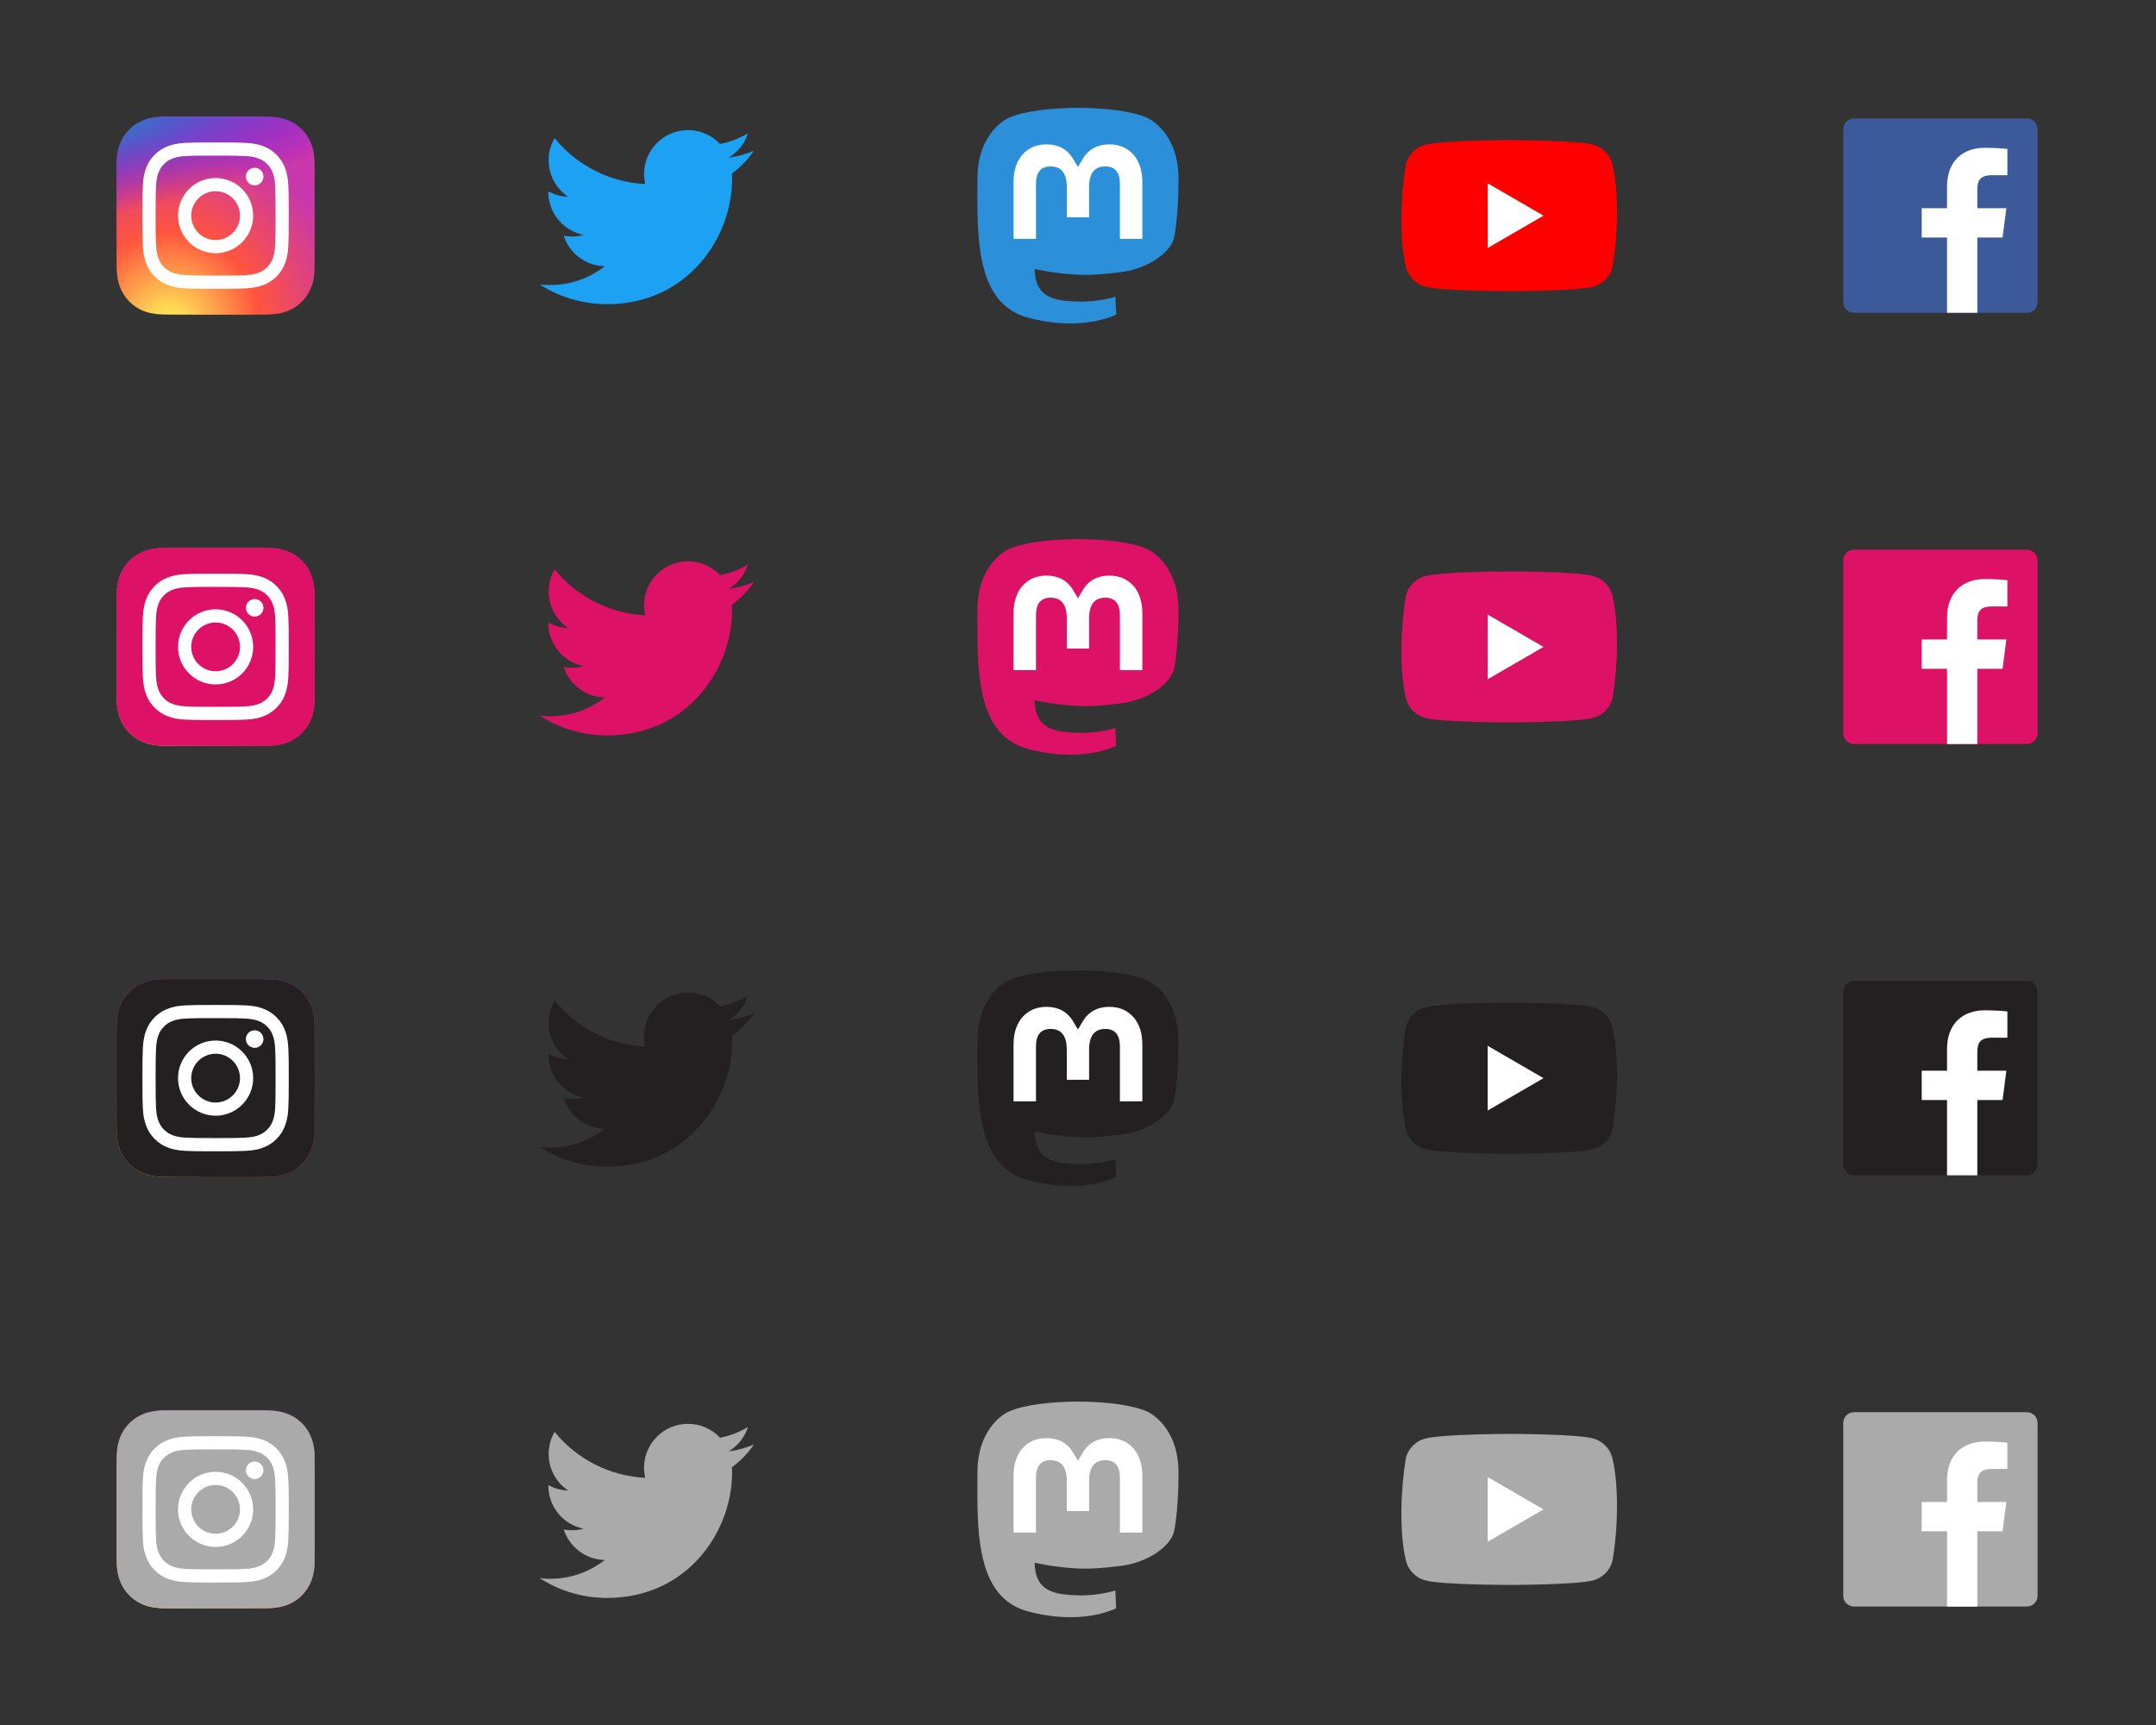 <svg width="600" height="480" viewBox="0 0 600 480" fill="none" xmlns="http://www.w3.org/2000/svg">
<rect x="0" y="0" width="600" height="480" fill="#333333" stroke="none"/>
<path d="M448.676 45.58C448.332 44.308 447.66 43.149 446.729 42.217C445.797 41.285 444.637 40.614 443.366 40.27C438.71 39 419.97 39 419.97 39C419.97 39 401.23 39.038 396.574 40.308C395.302 40.653 394.142 41.324 393.211 42.255C392.279 43.187 391.608 44.347 391.263 45.619C389.855 53.892 389.309 66.498 391.302 74.44C391.646 75.712 392.317 76.872 393.249 77.803C394.181 78.735 395.34 79.406 396.612 79.751C401.268 81.02 420.008 81.02 420.008 81.02C420.008 81.02 438.748 81.02 443.404 79.751C444.676 79.406 445.835 78.735 446.767 77.803C447.699 76.872 448.37 75.712 448.714 74.44C450.2 66.156 450.658 53.557 448.676 45.58Z" fill="#FF0000"/>
<path d="M414.005 69.015L429.551 60.01L414.005 51.006V69.015Z" fill="white"/>
<path d="M564.053 87.037C565.701 87.037 567.037 85.701 567.037 84.053V35.947C567.037 34.298 565.701 32.962 564.053 32.962H515.947C514.299 32.962 512.963 34.298 512.963 35.947V84.053C512.963 85.701 514.298 87.037 515.947 87.037H564.053Z" fill="#3C5A99"/>
<path d="M550.273 87.038V66.097H557.302L558.355 57.936H550.273V52.726C550.273 50.363 550.93 48.753 554.318 48.753L558.639 48.751V41.452C557.892 41.352 555.327 41.13 552.342 41.13C546.111 41.13 541.846 44.933 541.846 51.917V57.936H534.799V66.097H541.846V87.038H550.273Z" fill="white"/>
<path d="M60.014 32.424C48.499 32.424 45.132 32.436 44.477 32.49C42.114 32.687 40.644 33.059 39.042 33.856C37.807 34.469 36.834 35.18 35.873 36.176C34.123 37.993 33.062 40.228 32.678 42.884C32.492 44.174 32.437 44.437 32.426 51.024C32.422 53.22 32.426 56.11 32.426 59.986C32.426 71.491 32.439 74.855 32.494 75.509C32.685 77.808 33.046 79.255 33.809 80.837C35.269 83.866 38.056 86.14 41.339 86.988C42.476 87.281 43.732 87.442 45.344 87.519C46.027 87.548 52.989 87.57 59.955 87.57C66.92 87.57 73.886 87.561 74.552 87.527C76.419 87.439 77.503 87.294 78.701 86.984C82.006 86.131 84.742 83.891 86.231 80.82C86.98 79.276 87.36 77.774 87.532 75.595C87.569 75.12 87.585 67.544 87.585 59.979C87.585 52.412 87.568 44.851 87.53 44.376C87.356 42.161 86.977 40.672 86.204 39.098C85.57 37.81 84.865 36.848 83.843 35.864C82.018 34.121 79.787 33.061 77.128 32.677C75.839 32.491 75.583 32.436 68.99 32.424H60.014Z" fill="url(#paint0_radial)"/>
<path d="M60.014 32.424C48.499 32.424 45.132 32.436 44.477 32.49C42.114 32.687 40.644 33.059 39.042 33.856C37.807 34.469 36.834 35.18 35.873 36.176C34.123 37.993 33.062 40.228 32.678 42.884C32.492 44.174 32.437 44.437 32.426 51.024C32.422 53.22 32.426 56.11 32.426 59.986C32.426 71.491 32.439 74.855 32.494 75.509C32.685 77.808 33.046 79.255 33.809 80.837C35.269 83.866 38.056 86.14 41.339 86.988C42.476 87.281 43.732 87.442 45.344 87.519C46.027 87.548 52.989 87.57 59.955 87.57C66.92 87.57 73.886 87.561 74.552 87.527C76.419 87.439 77.503 87.294 78.701 86.984C82.006 86.131 84.742 83.891 86.231 80.82C86.98 79.276 87.36 77.774 87.532 75.595C87.569 75.12 87.585 67.544 87.585 59.979C87.585 52.412 87.568 44.851 87.53 44.376C87.356 42.161 86.977 40.672 86.204 39.098C85.57 37.81 84.865 36.848 83.843 35.864C82.018 34.121 79.787 33.061 77.128 32.677C75.839 32.491 75.583 32.436 68.99 32.424H60.014Z" fill="url(#paint1_radial)"/>
<path d="M60.001 39.636C54.471 39.636 53.776 39.66 51.605 39.759C49.437 39.858 47.957 40.202 46.662 40.705C45.323 41.225 44.187 41.921 43.055 43.053C41.922 44.185 41.227 45.321 40.705 46.66C40.2 47.955 39.856 49.435 39.759 51.602C39.662 53.775 39.636 54.469 39.636 59.999C39.636 65.529 39.661 66.221 39.759 68.394C39.859 70.561 40.202 72.041 40.705 73.336C41.226 74.675 41.921 75.811 43.054 76.943C44.185 78.076 45.321 78.773 46.66 79.293C47.955 79.797 49.435 80.14 51.603 80.239C53.775 80.338 54.468 80.362 59.998 80.362C65.529 80.362 66.221 80.338 68.393 80.239C70.561 80.14 72.042 79.797 73.338 79.293C74.677 78.773 75.811 78.076 76.942 76.943C78.075 75.811 78.771 74.675 79.293 73.336C79.793 72.041 80.137 70.561 80.239 68.394C80.336 66.222 80.362 65.529 80.362 59.999C80.362 54.469 80.336 53.775 80.239 51.603C80.137 49.435 79.793 47.955 79.293 46.661C78.771 45.321 78.075 44.185 76.942 43.053C75.81 41.921 74.677 41.225 73.337 40.705C72.038 40.202 70.558 39.858 68.39 39.759C66.218 39.66 65.526 39.636 59.995 39.636H60.001ZM58.174 43.306C58.716 43.305 59.321 43.306 60.001 43.306C65.438 43.306 66.082 43.325 68.229 43.423C70.215 43.514 71.292 43.845 72.01 44.124C72.96 44.493 73.638 44.934 74.35 45.647C75.063 46.36 75.504 47.039 75.874 47.989C76.153 48.706 76.485 49.783 76.575 51.769C76.673 53.915 76.694 54.56 76.694 59.995C76.694 65.429 76.673 66.074 76.575 68.22C76.484 70.206 76.153 71.283 75.874 72C75.505 72.951 75.063 73.627 74.35 74.34C73.637 75.052 72.961 75.493 72.01 75.862C71.293 76.142 70.215 76.473 68.229 76.564C66.083 76.662 65.438 76.683 60.001 76.683C54.563 76.683 53.919 76.662 51.773 76.564C49.787 76.472 48.709 76.141 47.991 75.862C47.041 75.493 46.362 75.052 45.65 74.339C44.937 73.626 44.496 72.949 44.126 71.999C43.847 71.282 43.515 70.204 43.425 68.219C43.327 66.072 43.307 65.427 43.307 59.989C43.307 54.552 43.327 53.91 43.425 51.764C43.515 49.778 43.847 48.701 44.126 47.983C44.495 47.033 44.937 46.354 45.65 45.641C46.362 44.928 47.041 44.487 47.991 44.117C48.709 43.837 49.787 43.507 51.773 43.415C53.651 43.33 54.379 43.305 58.174 43.301V43.306ZM70.87 46.687C69.521 46.687 68.427 47.78 68.427 49.13C68.427 50.479 69.521 51.573 70.87 51.573C72.219 51.573 73.314 50.479 73.314 49.13C73.314 47.781 72.219 46.686 70.87 46.686V46.687ZM60.001 49.542C54.226 49.542 49.544 54.224 49.544 59.999C49.544 65.774 54.226 70.454 60.001 70.454C65.776 70.454 70.456 65.774 70.456 59.999C70.456 54.224 65.775 49.542 60 49.542H60.001ZM60.001 53.212C63.749 53.212 66.788 56.25 66.788 59.999C66.788 63.748 63.749 66.787 60.001 66.787C56.252 66.787 53.213 63.748 53.213 59.999C53.213 56.25 56.252 53.212 60.001 53.212Z" fill="white"/>
<g clip-path="url(#clip0)">
<path d="M168.944 84.638C191.436 84.638 203.735 66.004 203.735 49.846C203.735 49.317 203.724 48.79 203.7 48.266C206.088 46.54 208.163 44.386 209.8 41.934C207.609 42.908 205.251 43.563 202.778 43.859C205.302 42.345 207.241 39.95 208.155 37.095C205.792 38.496 203.176 39.514 200.39 40.063C198.159 37.687 194.982 36.2 191.464 36.2C184.712 36.2 179.236 41.676 179.236 48.427C179.236 49.386 179.343 50.32 179.553 51.215C169.39 50.703 160.378 45.838 154.348 38.439C153.297 40.246 152.692 42.345 152.692 44.585C152.692 48.827 154.851 52.572 158.133 54.763C156.127 54.701 154.243 54.151 152.595 53.234C152.594 53.285 152.594 53.335 152.594 53.39C152.594 59.312 156.808 64.257 162.404 65.377C161.376 65.657 160.295 65.807 159.179 65.807C158.393 65.807 157.626 65.73 156.881 65.587C158.438 70.445 162.952 73.981 168.304 74.08C164.119 77.36 158.847 79.314 153.117 79.314C152.131 79.314 151.157 79.258 150.2 79.145C155.612 82.614 162.038 84.638 168.944 84.638" fill="#1DA1F2"/>
</g>
<g clip-path="url(#clip1)">
<path d="M326.775 65.969C325.953 70.202 319.407 74.834 311.889 75.732C307.969 76.199 304.109 76.629 299.994 76.441C293.263 76.132 287.951 74.834 287.951 74.834C287.951 75.489 287.992 76.113 288.073 76.697C288.948 83.339 294.659 83.737 300.07 83.923C305.531 84.11 310.393 82.576 310.393 82.576L310.618 87.513C310.618 87.513 306.798 89.564 299.994 89.942C296.241 90.148 291.583 89.847 286.156 88.411C274.388 85.296 272.364 72.751 272.054 60.022C271.96 56.243 272.018 52.679 272.018 49.699C272.018 36.683 280.546 32.868 280.546 32.868C284.846 30.893 292.224 30.063 299.895 30H300.083C307.754 30.063 315.137 30.893 319.437 32.868C319.437 32.868 327.965 36.683 327.965 49.699C327.965 49.699 328.072 59.302 326.775 65.969Z" fill="#2B90D9"/>
<path d="M317.906 50.709V66.469H311.662V51.172C311.662 47.947 310.305 46.311 307.591 46.311C304.591 46.311 303.087 48.252 303.087 52.091V60.464H296.88V52.091C296.88 48.252 295.376 46.311 292.375 46.311C289.662 46.311 288.305 47.947 288.305 51.172V66.469H282.061V50.709C282.061 47.488 282.881 44.928 284.529 43.034C286.227 41.141 288.452 40.17 291.214 40.17C294.409 40.17 296.828 41.398 298.428 43.855L299.983 46.462L301.539 43.855C303.139 41.398 305.558 40.17 308.754 40.17C311.515 40.17 313.74 41.141 315.439 43.034C317.086 44.928 317.906 47.488 317.906 50.709Z" fill="white"/>
</g>
<path d="M448.676 165.58C448.332 164.308 447.66 163.149 446.729 162.217C445.797 161.285 444.637 160.614 443.366 160.27C438.71 159 419.97 159 419.97 159C419.97 159 401.23 159.038 396.574 160.308C395.302 160.652 394.142 161.324 393.211 162.256C392.279 163.187 391.608 164.347 391.263 165.619C389.855 173.892 389.309 186.498 391.302 194.44C391.646 195.712 392.317 196.872 393.249 197.803C394.181 198.735 395.34 199.406 396.612 199.751C401.268 201.02 420.008 201.02 420.008 201.02C420.008 201.02 438.748 201.02 443.404 199.751C444.676 199.406 445.835 198.735 446.767 197.803C447.699 196.872 448.37 195.712 448.714 194.44C450.2 186.155 450.658 173.557 448.676 165.58Z" fill="#DD1166"/>
<path d="M414.005 189.015L429.551 180.01L414.005 171.006V189.015Z" fill="white"/>
<path d="M564.053 207.037C565.701 207.037 567.037 205.701 567.037 204.053V155.947C567.037 154.298 565.701 152.962 564.053 152.962H515.947C514.299 152.962 512.963 154.298 512.963 155.947V204.053C512.963 205.701 514.298 207.037 515.947 207.037H564.053Z" fill="#DD1166"/>
<path d="M550.273 207.038V186.097H557.302L558.355 177.936H550.273V172.726C550.273 170.363 550.93 168.753 554.318 168.753L558.639 168.751V161.452C557.892 161.352 555.327 161.13 552.342 161.13C546.111 161.13 541.846 164.933 541.846 171.917V177.936H534.799V186.097H541.846V207.038H550.273Z" fill="white"/>
<path d="M60.014 152.424C48.499 152.424 45.132 152.436 44.477 152.49C42.114 152.687 40.644 153.059 39.042 153.857C37.807 154.47 36.834 155.18 35.873 156.176C34.123 157.993 33.062 160.228 32.678 162.884C32.492 164.174 32.437 164.437 32.426 171.024C32.422 173.22 32.426 176.11 32.426 179.986C32.426 191.491 32.439 194.855 32.494 195.509C32.685 197.808 33.046 199.255 33.809 200.837C35.269 203.866 38.056 206.14 41.339 206.988C42.476 207.281 43.732 207.442 45.344 207.519C46.027 207.548 52.989 207.569 59.955 207.569C66.92 207.569 73.886 207.561 74.552 207.527C76.419 207.439 77.503 207.294 78.701 206.984C82.006 206.131 84.742 203.891 86.231 200.82C86.98 199.276 87.36 197.774 87.532 195.595C87.569 195.12 87.585 187.544 87.585 179.979C87.585 172.412 87.568 164.851 87.53 164.376C87.356 162.161 86.977 160.672 86.204 159.098C85.57 157.81 84.865 156.848 83.843 155.864C82.018 154.121 79.787 153.061 77.128 152.677C75.839 152.491 75.583 152.436 68.99 152.424H60.014Z" fill="url(#paint2_radial)"/>
<path d="M60.014 152.424C48.499 152.424 45.132 152.436 44.477 152.49C42.114 152.687 40.644 153.059 39.042 153.857C37.807 154.47 36.834 155.18 35.873 156.176C34.123 157.993 33.062 160.228 32.678 162.884C32.492 164.174 32.437 164.437 32.426 171.024C32.422 173.22 32.426 176.11 32.426 179.986C32.426 191.491 32.439 194.855 32.494 195.509C32.685 197.808 33.046 199.255 33.809 200.837C35.269 203.866 38.056 206.14 41.339 206.988C42.476 207.281 43.732 207.442 45.344 207.519C46.027 207.548 52.989 207.569 59.955 207.569C66.92 207.569 73.886 207.561 74.552 207.527C76.419 207.439 77.503 207.294 78.701 206.984C82.006 206.131 84.742 203.891 86.231 200.82C86.98 199.276 87.36 197.774 87.532 195.595C87.569 195.12 87.585 187.544 87.585 179.979C87.585 172.412 87.568 164.851 87.53 164.376C87.356 162.161 86.977 160.672 86.204 159.098C85.57 157.81 84.865 156.848 83.843 155.864C82.018 154.121 79.787 153.061 77.128 152.677C75.839 152.491 75.583 152.436 68.99 152.424H60.014Z" fill="#DD1166"/>
<path d="M60.001 159.636C54.471 159.636 53.776 159.66 51.605 159.759C49.437 159.859 47.957 160.202 46.662 160.705C45.323 161.225 44.187 161.921 43.055 163.053C41.922 164.185 41.227 165.321 40.705 166.66C40.2 167.955 39.856 169.436 39.759 171.602C39.662 173.775 39.636 174.469 39.636 179.999C39.636 185.53 39.661 186.221 39.759 188.393C39.859 190.561 40.202 192.041 40.705 193.336C41.226 194.675 41.921 195.811 43.054 196.943C44.185 198.076 45.321 198.773 46.66 199.293C47.955 199.797 49.435 200.14 51.603 200.239C53.775 200.338 54.468 200.362 59.998 200.362C65.529 200.362 66.221 200.338 68.393 200.239C70.561 200.14 72.042 199.797 73.338 199.293C74.677 198.773 75.811 198.076 76.942 196.943C78.075 195.811 78.771 194.675 79.293 193.336C79.793 192.041 80.137 190.561 80.239 188.394C80.336 186.222 80.362 185.53 80.362 179.999C80.362 174.469 80.336 173.775 80.239 171.603C80.137 169.435 79.793 167.955 79.293 166.661C78.771 165.321 78.075 164.185 76.942 163.053C75.81 161.921 74.677 161.225 73.337 160.705C72.038 160.202 70.558 159.859 68.39 159.759C66.218 159.66 65.526 159.636 59.995 159.636H60.001ZM58.174 163.306C58.716 163.305 59.321 163.306 60.001 163.306C65.438 163.306 66.082 163.325 68.229 163.423C70.215 163.514 71.292 163.845 72.01 164.124C72.96 164.493 73.638 164.934 74.35 165.647C75.063 166.36 75.504 167.039 75.874 167.989C76.153 168.706 76.485 169.783 76.575 171.769C76.673 173.915 76.694 174.56 76.694 179.995C76.694 185.429 76.673 186.074 76.575 188.22C76.484 190.206 76.153 191.283 75.874 192C75.505 192.951 75.063 193.627 74.35 194.339C73.637 195.052 72.961 195.493 72.01 195.862C71.293 196.142 70.215 196.473 68.229 196.564C66.083 196.662 65.438 196.683 60.001 196.683C54.563 196.683 53.919 196.662 51.773 196.564C49.787 196.473 48.709 196.141 47.991 195.862C47.041 195.493 46.362 195.052 45.65 194.339C44.937 193.626 44.496 192.949 44.126 191.999C43.847 191.282 43.515 190.204 43.425 188.219C43.327 186.072 43.307 185.427 43.307 179.989C43.307 174.552 43.327 173.91 43.425 171.764C43.515 169.778 43.847 168.701 44.126 167.983C44.495 167.033 44.937 166.354 45.65 165.641C46.362 164.928 47.041 164.487 47.991 164.117C48.709 163.837 49.787 163.506 51.773 163.415C53.651 163.33 54.379 163.305 58.174 163.301V163.306ZM70.87 166.687C69.521 166.687 68.427 167.78 68.427 169.13C68.427 170.479 69.521 171.573 70.87 171.573C72.219 171.573 73.314 170.479 73.314 169.13C73.314 167.781 72.219 166.686 70.87 166.686V166.687ZM60.001 169.542C54.226 169.542 49.544 174.224 49.544 179.999C49.544 185.774 54.226 190.454 60.001 190.454C65.776 190.454 70.456 185.774 70.456 179.999C70.456 174.224 65.775 169.542 60 169.542H60.001ZM60.001 173.212C63.749 173.212 66.788 176.25 66.788 179.999C66.788 183.748 63.749 186.787 60.001 186.787C56.252 186.787 53.213 183.748 53.213 179.999C53.213 176.25 56.252 173.212 60.001 173.212Z" fill="white"/>
<g clip-path="url(#clip2)">
<path d="M168.944 204.638C191.436 204.638 203.735 186.004 203.735 169.846C203.735 169.317 203.724 168.79 203.7 168.266C206.088 166.54 208.163 164.386 209.8 161.934C207.609 162.908 205.251 163.563 202.778 163.859C205.302 162.345 207.241 159.95 208.155 157.095C205.792 158.496 203.176 159.514 200.39 160.064C198.159 157.687 194.982 156.2 191.464 156.2C184.712 156.2 179.236 161.676 179.236 168.427C179.236 169.386 179.343 170.32 179.553 171.215C169.39 170.703 160.378 165.838 154.348 158.439C153.297 160.246 152.692 162.345 152.692 164.585C152.692 168.827 154.851 172.572 158.133 174.763C156.127 174.701 154.243 174.151 152.595 173.234C152.594 173.285 152.594 173.335 152.594 173.39C152.594 179.312 156.808 184.257 162.404 185.377C161.376 185.657 160.295 185.807 159.179 185.807C158.393 185.807 157.626 185.73 156.881 185.587C158.438 190.445 162.952 193.981 168.304 194.08C164.119 197.36 158.847 199.314 153.117 199.314C152.131 199.314 151.157 199.258 150.2 199.145C155.612 202.614 162.038 204.638 168.944 204.638" fill="#DD1166"/>
</g>
<g clip-path="url(#clip3)">
<path d="M326.775 185.969C325.953 190.202 319.407 194.834 311.889 195.732C307.969 196.199 304.109 196.629 299.994 196.441C293.263 196.132 287.951 194.834 287.951 194.834C287.951 195.489 287.992 196.113 288.073 196.697C288.948 203.339 294.659 203.737 300.07 203.923C305.531 204.11 310.393 202.576 310.393 202.576L310.618 207.513C310.618 207.513 306.798 209.564 299.994 209.942C296.241 210.148 291.583 209.847 286.156 208.411C274.388 205.296 272.364 192.751 272.054 180.022C271.96 176.243 272.018 172.679 272.018 169.699C272.018 156.683 280.546 152.868 280.546 152.868C284.846 150.893 292.224 150.063 299.895 150H300.083C307.754 150.063 315.137 150.893 319.437 152.868C319.437 152.868 327.965 156.683 327.965 169.699C327.965 169.699 328.072 179.302 326.775 185.969Z" fill="#DD1166"/>
<path d="M317.906 170.709V186.469H311.662V171.172C311.662 167.947 310.305 166.311 307.591 166.311C304.591 166.311 303.087 168.252 303.087 172.091V180.464H296.88V172.091C296.88 168.252 295.376 166.311 292.375 166.311C289.662 166.311 288.305 167.947 288.305 171.172V186.469H282.061V170.709C282.061 167.488 282.881 164.928 284.529 163.034C286.227 161.141 288.452 160.17 291.214 160.17C294.409 160.17 296.828 161.398 298.428 163.854L299.983 166.462L301.539 163.854C303.139 161.398 305.558 160.17 308.754 160.17C311.515 160.17 313.74 161.141 315.439 163.034C317.086 164.928 317.906 167.488 317.906 170.709Z" fill="white"/>
</g>
<path d="M448.676 285.58C448.332 284.308 447.66 283.149 446.729 282.217C445.797 281.285 444.637 280.614 443.366 280.27C438.71 279 419.97 279 419.97 279C419.97 279 401.23 279.038 396.574 280.308C395.302 280.652 394.142 281.324 393.211 282.256C392.279 283.187 391.608 284.347 391.263 285.619C389.855 293.892 389.309 306.498 391.302 314.44C391.646 315.712 392.317 316.872 393.249 317.803C394.181 318.735 395.34 319.406 396.612 319.751C401.268 321.02 420.008 321.02 420.008 321.02C420.008 321.02 438.748 321.02 443.404 319.751C444.676 319.406 445.835 318.735 446.767 317.803C447.699 316.872 448.37 315.712 448.714 314.44C450.2 306.155 450.658 293.557 448.676 285.58Z" fill="#241F20"/>
<path d="M414.005 309.015L429.551 300.01L414.005 291.006V309.015Z" fill="white"/>
<path d="M564.053 327.037C565.701 327.037 567.037 325.701 567.037 324.053V275.947C567.037 274.298 565.701 272.962 564.053 272.962H515.947C514.299 272.962 512.963 274.298 512.963 275.947V324.053C512.963 325.701 514.298 327.037 515.947 327.037H564.053Z" fill="#241F20"/>
<path d="M550.273 327.038V306.097H557.302L558.355 297.936H550.273V292.726C550.273 290.363 550.93 288.753 554.318 288.753L558.639 288.751V281.452C557.892 281.352 555.327 281.13 552.342 281.13C546.111 281.13 541.846 284.933 541.846 291.917V297.936H534.799V306.097H541.846V327.038H550.273Z" fill="white"/>
<path d="M60.014 272.424C48.499 272.424 45.132 272.436 44.477 272.49C42.114 272.687 40.644 273.059 39.042 273.857C37.807 274.47 36.834 275.18 35.873 276.176C34.123 277.993 33.062 280.228 32.678 282.884C32.492 284.174 32.437 284.437 32.426 291.024C32.422 293.22 32.426 296.11 32.426 299.986C32.426 311.491 32.439 314.855 32.494 315.509C32.685 317.808 33.046 319.255 33.809 320.837C35.269 323.866 38.056 326.14 41.339 326.988C42.476 327.281 43.732 327.442 45.344 327.519C46.027 327.548 52.989 327.569 59.955 327.569C66.92 327.569 73.886 327.561 74.552 327.527C76.419 327.439 77.503 327.294 78.701 326.984C82.006 326.131 84.742 323.891 86.231 320.82C86.98 319.276 87.36 317.774 87.532 315.595C87.569 315.12 87.585 307.544 87.585 299.979C87.585 292.412 87.568 284.851 87.53 284.376C87.356 282.161 86.977 280.672 86.204 279.098C85.57 277.81 84.865 276.848 83.843 275.864C82.018 274.121 79.787 273.061 77.128 272.677C75.839 272.491 75.583 272.436 68.99 272.424H60.014Z" fill="url(#paint3_radial)"/>
<path d="M60.014 272.424C48.499 272.424 45.132 272.436 44.477 272.49C42.114 272.687 40.644 273.059 39.042 273.857C37.807 274.47 36.834 275.18 35.873 276.176C34.123 277.993 33.062 280.228 32.678 282.884C32.492 284.174 32.437 284.437 32.426 291.024C32.422 293.22 32.426 296.11 32.426 299.986C32.426 311.491 32.439 314.855 32.494 315.509C32.685 317.808 33.046 319.255 33.809 320.837C35.269 323.866 38.056 326.14 41.339 326.988C42.476 327.281 43.732 327.442 45.344 327.519C46.027 327.548 52.989 327.569 59.955 327.569C66.92 327.569 73.886 327.561 74.552 327.527C76.419 327.439 77.503 327.294 78.701 326.984C82.006 326.131 84.742 323.891 86.231 320.82C86.98 319.276 87.36 317.774 87.532 315.595C87.569 315.12 87.585 307.544 87.585 299.979C87.585 292.412 87.568 284.851 87.53 284.376C87.356 282.161 86.977 280.672 86.204 279.098C85.57 277.81 84.865 276.848 83.843 275.864C82.018 274.121 79.787 273.061 77.128 272.677C75.839 272.491 75.583 272.436 68.99 272.424H60.014Z" fill="#241F20"/>
<path d="M60.001 279.636C54.471 279.636 53.776 279.66 51.605 279.759C49.437 279.859 47.957 280.202 46.662 280.705C45.323 281.225 44.187 281.921 43.055 283.053C41.922 284.185 41.227 285.321 40.705 286.66C40.2 287.955 39.856 289.436 39.759 291.602C39.662 293.775 39.636 294.469 39.636 299.999C39.636 305.53 39.661 306.221 39.759 308.393C39.859 310.561 40.202 312.041 40.705 313.336C41.226 314.675 41.921 315.811 43.054 316.943C44.185 318.076 45.321 318.773 46.66 319.293C47.955 319.797 49.435 320.14 51.603 320.239C53.775 320.338 54.468 320.362 59.998 320.362C65.529 320.362 66.221 320.338 68.393 320.239C70.561 320.14 72.042 319.797 73.338 319.293C74.677 318.773 75.811 318.076 76.942 316.943C78.075 315.811 78.771 314.675 79.293 313.336C79.793 312.041 80.137 310.561 80.239 308.394C80.336 306.222 80.362 305.53 80.362 299.999C80.362 294.469 80.336 293.775 80.239 291.603C80.137 289.435 79.793 287.955 79.293 286.661C78.771 285.321 78.075 284.185 76.942 283.053C75.81 281.921 74.677 281.225 73.337 280.705C72.038 280.202 70.558 279.859 68.39 279.759C66.218 279.66 65.526 279.636 59.995 279.636H60.001ZM58.174 283.306C58.716 283.305 59.321 283.306 60.001 283.306C65.438 283.306 66.082 283.325 68.229 283.423C70.215 283.514 71.292 283.845 72.01 284.124C72.96 284.493 73.638 284.934 74.35 285.647C75.063 286.36 75.504 287.039 75.874 287.989C76.153 288.706 76.485 289.783 76.575 291.769C76.673 293.915 76.694 294.56 76.694 299.995C76.694 305.429 76.673 306.074 76.575 308.22C76.484 310.206 76.153 311.283 75.874 312C75.505 312.951 75.063 313.627 74.35 314.339C73.637 315.052 72.961 315.493 72.01 315.862C71.293 316.142 70.215 316.473 68.229 316.564C66.083 316.662 65.438 316.683 60.001 316.683C54.563 316.683 53.919 316.662 51.773 316.564C49.787 316.473 48.709 316.141 47.991 315.862C47.041 315.493 46.362 315.052 45.65 314.339C44.937 313.626 44.496 312.949 44.126 311.999C43.847 311.282 43.515 310.204 43.425 308.219C43.327 306.072 43.307 305.427 43.307 299.989C43.307 294.552 43.327 293.91 43.425 291.764C43.515 289.778 43.847 288.701 44.126 287.983C44.495 287.033 44.937 286.354 45.65 285.641C46.362 284.928 47.041 284.487 47.991 284.117C48.709 283.837 49.787 283.506 51.773 283.415C53.651 283.33 54.379 283.305 58.174 283.301V283.306ZM70.87 286.687C69.521 286.687 68.427 287.78 68.427 289.13C68.427 290.479 69.521 291.573 70.87 291.573C72.219 291.573 73.314 290.479 73.314 289.13C73.314 287.781 72.219 286.686 70.87 286.686V286.687ZM60.001 289.542C54.226 289.542 49.544 294.224 49.544 299.999C49.544 305.774 54.226 310.454 60.001 310.454C65.776 310.454 70.456 305.774 70.456 299.999C70.456 294.224 65.775 289.542 60 289.542H60.001ZM60.001 293.212C63.749 293.212 66.788 296.25 66.788 299.999C66.788 303.748 63.749 306.787 60.001 306.787C56.252 306.787 53.213 303.748 53.213 299.999C53.213 296.25 56.252 293.212 60.001 293.212Z" fill="white"/>
<g clip-path="url(#clip4)">
<path d="M168.944 324.638C191.436 324.638 203.735 306.004 203.735 289.846C203.735 289.317 203.724 288.79 203.7 288.266C206.088 286.54 208.163 284.386 209.8 281.934C207.609 282.908 205.251 283.563 202.778 283.859C205.302 282.345 207.241 279.95 208.155 277.095C205.792 278.496 203.176 279.514 200.39 280.064C198.159 277.687 194.982 276.2 191.464 276.2C184.712 276.2 179.236 281.676 179.236 288.427C179.236 289.386 179.343 290.32 179.553 291.215C169.39 290.703 160.378 285.838 154.348 278.439C153.297 280.246 152.692 282.345 152.692 284.585C152.692 288.827 154.851 292.572 158.133 294.763C156.127 294.701 154.243 294.151 152.595 293.234C152.594 293.285 152.594 293.335 152.594 293.39C152.594 299.312 156.808 304.257 162.404 305.377C161.376 305.657 160.295 305.807 159.179 305.807C158.393 305.807 157.626 305.73 156.881 305.587C158.438 310.445 162.952 313.981 168.304 314.08C164.119 317.36 158.847 319.314 153.117 319.314C152.131 319.314 151.157 319.258 150.2 319.145C155.612 322.614 162.038 324.638 168.944 324.638" fill="#241F20"/>
</g>
<g clip-path="url(#clip5)">
<path d="M326.775 305.969C325.953 310.202 319.407 314.834 311.889 315.732C307.969 316.199 304.109 316.629 299.994 316.441C293.263 316.132 287.951 314.834 287.951 314.834C287.951 315.489 287.992 316.113 288.073 316.697C288.948 323.339 294.659 323.737 300.07 323.923C305.531 324.11 310.393 322.576 310.393 322.576L310.618 327.513C310.618 327.513 306.798 329.564 299.994 329.942C296.241 330.148 291.583 329.847 286.156 328.411C274.388 325.296 272.364 312.751 272.054 300.022C271.96 296.243 272.018 292.679 272.018 289.699C272.018 276.683 280.546 272.868 280.546 272.868C284.846 270.893 292.224 270.063 299.895 270H300.083C307.754 270.063 315.137 270.893 319.437 272.868C319.437 272.868 327.965 276.683 327.965 289.699C327.965 289.699 328.072 299.302 326.775 305.969Z" fill="#241F20"/>
<path d="M317.906 290.709V306.469H311.662V291.172C311.662 287.947 310.305 286.311 307.591 286.311C304.591 286.311 303.087 288.252 303.087 292.091V300.464H296.88V292.091C296.88 288.252 295.376 286.311 292.375 286.311C289.662 286.311 288.305 287.947 288.305 291.172V306.469H282.061V290.709C282.061 287.488 282.881 284.928 284.529 283.034C286.227 281.141 288.452 280.17 291.214 280.17C294.409 280.17 296.828 281.398 298.428 283.854L299.983 286.462L301.539 283.854C303.139 281.398 305.558 280.17 308.754 280.17C311.515 280.17 313.74 281.141 315.439 283.034C317.086 284.928 317.906 287.488 317.906 290.709Z" fill="white"/>
</g>
<path d="M448.676 405.58C448.332 404.308 447.66 403.149 446.729 402.217C445.797 401.285 444.637 400.614 443.366 400.27C438.71 399 419.97 399 419.97 399C419.97 399 401.23 399.038 396.574 400.308C395.302 400.652 394.142 401.324 393.211 402.256C392.279 403.187 391.608 404.347 391.263 405.619C389.855 413.892 389.309 426.498 391.302 434.44C391.646 435.712 392.317 436.872 393.249 437.803C394.181 438.735 395.34 439.406 396.612 439.751C401.268 441.02 420.008 441.02 420.008 441.02C420.008 441.02 438.748 441.02 443.404 439.751C444.676 439.406 445.835 438.735 446.767 437.803C447.699 436.872 448.37 435.712 448.714 434.44C450.2 426.155 450.658 413.557 448.676 405.58Z" fill="#AAAAAA"/>
<path d="M414.005 429.015L429.551 420.01L414.005 411.006V429.015Z" fill="white"/>
<path d="M564.053 447.037C565.701 447.037 567.037 445.701 567.037 444.053V395.947C567.037 394.298 565.701 392.962 564.053 392.962H515.947C514.299 392.962 512.963 394.298 512.963 395.947V444.053C512.963 445.701 514.298 447.037 515.947 447.037H564.053Z" fill="#AAAAAA"/>
<path d="M550.273 447.038V426.097H557.302L558.355 417.936H550.273V412.726C550.273 410.363 550.93 408.753 554.318 408.753L558.639 408.751V401.452C557.892 401.352 555.327 401.13 552.342 401.13C546.111 401.13 541.846 404.933 541.846 411.917V417.936H534.799V426.097H541.846V447.038H550.273Z" fill="white"/>
<path d="M60.014 392.424C48.499 392.424 45.132 392.436 44.477 392.49C42.114 392.687 40.644 393.059 39.042 393.857C37.807 394.47 36.834 395.18 35.873 396.176C34.123 397.993 33.062 400.228 32.678 402.884C32.492 404.174 32.437 404.437 32.426 411.024C32.422 413.22 32.426 416.11 32.426 419.986C32.426 431.491 32.439 434.855 32.494 435.509C32.685 437.808 33.046 439.255 33.809 440.837C35.269 443.866 38.056 446.14 41.339 446.988C42.476 447.281 43.732 447.442 45.344 447.519C46.027 447.548 52.989 447.569 59.955 447.569C66.92 447.569 73.886 447.561 74.552 447.527C76.419 447.439 77.503 447.294 78.701 446.984C82.006 446.131 84.742 443.891 86.231 440.82C86.98 439.276 87.36 437.774 87.532 435.595C87.569 435.12 87.585 427.544 87.585 419.979C87.585 412.412 87.568 404.851 87.53 404.376C87.356 402.161 86.977 400.672 86.204 399.098C85.57 397.81 84.865 396.848 83.843 395.864C82.018 394.121 79.787 393.061 77.128 392.677C75.839 392.491 75.583 392.436 68.99 392.424H60.014Z" fill="url(#paint4_radial)"/>
<path d="M60.014 392.424C48.499 392.424 45.132 392.436 44.477 392.49C42.114 392.687 40.644 393.059 39.042 393.857C37.807 394.47 36.834 395.18 35.873 396.176C34.123 397.993 33.062 400.228 32.678 402.884C32.492 404.174 32.437 404.437 32.426 411.024C32.422 413.22 32.426 416.11 32.426 419.986C32.426 431.491 32.439 434.855 32.494 435.509C32.685 437.808 33.046 439.255 33.809 440.837C35.269 443.866 38.056 446.14 41.339 446.988C42.476 447.281 43.732 447.442 45.344 447.519C46.027 447.548 52.989 447.569 59.955 447.569C66.92 447.569 73.886 447.561 74.552 447.527C76.419 447.439 77.503 447.294 78.701 446.984C82.006 446.131 84.742 443.891 86.231 440.82C86.98 439.276 87.36 437.774 87.532 435.595C87.569 435.12 87.585 427.544 87.585 419.979C87.585 412.412 87.568 404.851 87.53 404.376C87.356 402.161 86.977 400.672 86.204 399.098C85.57 397.81 84.865 396.848 83.843 395.864C82.018 394.121 79.787 393.061 77.128 392.677C75.839 392.491 75.583 392.436 68.99 392.424H60.014Z" fill="#AAAAAA"/>
<path d="M60.001 399.636C54.471 399.636 53.776 399.66 51.605 399.759C49.437 399.859 47.957 400.202 46.662 400.705C45.323 401.225 44.187 401.921 43.055 403.053C41.922 404.185 41.227 405.321 40.705 406.66C40.2 407.955 39.856 409.436 39.759 411.602C39.662 413.775 39.636 414.469 39.636 419.999C39.636 425.53 39.661 426.221 39.759 428.393C39.859 430.561 40.202 432.041 40.705 433.336C41.226 434.675 41.921 435.811 43.054 436.943C44.185 438.076 45.321 438.773 46.66 439.293C47.955 439.797 49.435 440.14 51.603 440.239C53.775 440.338 54.468 440.362 59.998 440.362C65.529 440.362 66.221 440.338 68.393 440.239C70.561 440.14 72.042 439.797 73.338 439.293C74.677 438.773 75.811 438.076 76.942 436.943C78.075 435.811 78.771 434.675 79.293 433.336C79.793 432.041 80.137 430.561 80.239 428.394C80.336 426.222 80.362 425.53 80.362 419.999C80.362 414.469 80.336 413.775 80.239 411.603C80.137 409.435 79.793 407.955 79.293 406.661C78.771 405.321 78.075 404.185 76.942 403.053C75.81 401.921 74.677 401.225 73.337 400.705C72.038 400.202 70.558 399.859 68.39 399.759C66.218 399.66 65.526 399.636 59.995 399.636H60.001ZM58.174 403.306C58.716 403.305 59.321 403.306 60.001 403.306C65.438 403.306 66.082 403.325 68.229 403.423C70.215 403.514 71.292 403.845 72.01 404.124C72.96 404.493 73.638 404.934 74.35 405.647C75.063 406.36 75.504 407.039 75.874 407.989C76.153 408.706 76.485 409.783 76.575 411.769C76.673 413.915 76.694 414.56 76.694 419.995C76.694 425.429 76.673 426.074 76.575 428.22C76.484 430.206 76.153 431.283 75.874 432C75.505 432.951 75.063 433.627 74.35 434.339C73.637 435.052 72.961 435.493 72.01 435.862C71.293 436.142 70.215 436.473 68.229 436.564C66.083 436.662 65.438 436.683 60.001 436.683C54.563 436.683 53.919 436.662 51.773 436.564C49.787 436.473 48.709 436.141 47.991 435.862C47.041 435.493 46.362 435.052 45.65 434.339C44.937 433.626 44.496 432.949 44.126 431.999C43.847 431.282 43.515 430.204 43.425 428.219C43.327 426.072 43.307 425.427 43.307 419.989C43.307 414.552 43.327 413.91 43.425 411.764C43.515 409.778 43.847 408.701 44.126 407.983C44.495 407.033 44.937 406.354 45.65 405.641C46.362 404.928 47.041 404.487 47.991 404.117C48.709 403.837 49.787 403.506 51.773 403.415C53.651 403.33 54.379 403.305 58.174 403.301V403.306ZM70.87 406.687C69.521 406.687 68.427 407.78 68.427 409.13C68.427 410.479 69.521 411.573 70.87 411.573C72.219 411.573 73.314 410.479 73.314 409.13C73.314 407.781 72.219 406.686 70.87 406.686V406.687ZM60.001 409.542C54.226 409.542 49.544 414.224 49.544 419.999C49.544 425.774 54.226 430.454 60.001 430.454C65.776 430.454 70.456 425.774 70.456 419.999C70.456 414.224 65.775 409.542 60 409.542H60.001ZM60.001 413.212C63.749 413.212 66.788 416.25 66.788 419.999C66.788 423.748 63.749 426.787 60.001 426.787C56.252 426.787 53.213 423.748 53.213 419.999C53.213 416.25 56.252 413.212 60.001 413.212Z" fill="white"/>
<g clip-path="url(#clip6)">
<path d="M168.944 444.638C191.436 444.638 203.735 426.004 203.735 409.846C203.735 409.317 203.724 408.79 203.7 408.266C206.088 406.54 208.163 404.386 209.8 401.934C207.609 402.908 205.251 403.563 202.778 403.859C205.302 402.345 207.241 399.95 208.155 397.095C205.792 398.496 203.176 399.514 200.39 400.064C198.159 397.687 194.982 396.2 191.464 396.2C184.712 396.2 179.236 401.676 179.236 408.427C179.236 409.386 179.343 410.32 179.553 411.215C169.39 410.703 160.378 405.838 154.348 398.439C153.297 400.246 152.692 402.345 152.692 404.585C152.692 408.827 154.851 412.572 158.133 414.763C156.127 414.701 154.243 414.151 152.595 413.234C152.594 413.285 152.594 413.335 152.594 413.39C152.594 419.312 156.808 424.257 162.404 425.377C161.376 425.657 160.295 425.807 159.179 425.807C158.393 425.807 157.626 425.73 156.881 425.587C158.438 430.445 162.952 433.981 168.304 434.08C164.119 437.36 158.847 439.314 153.117 439.314C152.131 439.314 151.157 439.258 150.2 439.145C155.612 442.614 162.038 444.638 168.944 444.638" fill="#AAAAAA"/>
</g>
<g clip-path="url(#clip7)">
<path d="M326.775 425.969C325.953 430.202 319.407 434.834 311.889 435.732C307.969 436.199 304.109 436.629 299.994 436.441C293.263 436.132 287.951 434.834 287.951 434.834C287.951 435.489 287.992 436.113 288.073 436.697C288.948 443.339 294.659 443.737 300.07 443.923C305.531 444.11 310.393 442.576 310.393 442.576L310.618 447.513C310.618 447.513 306.798 449.564 299.994 449.942C296.241 450.148 291.583 449.847 286.156 448.411C274.388 445.296 272.364 432.751 272.054 420.022C271.96 416.243 272.018 412.679 272.018 409.699C272.018 396.683 280.546 392.868 280.546 392.868C284.846 390.893 292.224 390.063 299.895 390H300.083C307.754 390.063 315.137 390.893 319.437 392.868C319.437 392.868 327.965 396.683 327.965 409.699C327.965 409.699 328.072 419.302 326.775 425.969Z" fill="#AAAAAA"/>
<path d="M317.906 410.709V426.469H311.662V411.172C311.662 407.947 310.305 406.311 307.591 406.311C304.591 406.311 303.087 408.252 303.087 412.091V420.464H296.88V412.091C296.88 408.252 295.376 406.311 292.375 406.311C289.662 406.311 288.305 407.947 288.305 411.172V426.469H282.061V410.709C282.061 407.488 282.881 404.928 284.529 403.034C286.227 401.141 288.452 400.17 291.214 400.17C294.409 400.17 296.828 401.398 298.428 403.854L299.983 406.462L301.539 403.854C303.139 401.398 305.558 400.17 308.754 400.17C311.515 400.17 313.74 401.141 315.439 403.034C317.086 404.928 317.906 407.488 317.906 410.709Z" fill="white"/>
</g>
<defs>
<radialGradient id="paint0_radial" cx="0" cy="0" r="1" gradientUnits="userSpaceOnUse" gradientTransform="translate(47.076 91.817) rotate(-90) scale(54.653 50.845)">
<stop stop-color="#FFDD55"/>
<stop offset="0.1" stop-color="#FFDD55"/>
<stop offset="0.5" stop-color="#FF543E"/>
<stop offset="1" stop-color="#C837AB"/>
</radialGradient>
<radialGradient id="paint1_radial" cx="0" cy="0" r="1" gradientUnits="userSpaceOnUse" gradientTransform="translate(23.185 36.397) rotate(78.678) scale(24.43 100.728)">
<stop stop-color="#3771C8"/>
<stop offset="0.128" stop-color="#3771C8"/>
<stop offset="1" stop-color="#6600FF" stop-opacity="0"/>
</radialGradient>
<radialGradient id="paint2_radial" cx="0" cy="0" r="1" gradientUnits="userSpaceOnUse" gradientTransform="translate(47.076 211.817) rotate(-90) scale(54.653 50.845)">
<stop stop-color="#FFDD55"/>
<stop offset="0.1" stop-color="#FFDD55"/>
<stop offset="0.5" stop-color="#FF543E"/>
<stop offset="1" stop-color="#C837AB"/>
</radialGradient>
<radialGradient id="paint3_radial" cx="0" cy="0" r="1" gradientUnits="userSpaceOnUse" gradientTransform="translate(47.076 331.817) rotate(-90) scale(54.653 50.845)">
<stop stop-color="#FFDD55"/>
<stop offset="0.1" stop-color="#FFDD55"/>
<stop offset="0.5" stop-color="#FF543E"/>
<stop offset="1" stop-color="#C837AB"/>
</radialGradient>
<radialGradient id="paint4_radial" cx="0" cy="0" r="1" gradientUnits="userSpaceOnUse" gradientTransform="translate(47.076 451.817) rotate(-90) scale(54.653 50.845)">
<stop stop-color="#FFDD55"/>
<stop offset="0.1" stop-color="#FFDD55"/>
<stop offset="0.5" stop-color="#FF543E"/>
<stop offset="1" stop-color="#C837AB"/>
</radialGradient>
<clipPath id="clip0">
<rect width="60" height="48.837" fill="white" transform="translate(150 36)"/>
</clipPath>
<clipPath id="clip1">
<rect width="55.967" height="60" fill="white" transform="translate(272 30)"/>
</clipPath>
<clipPath id="clip2">
<rect width="60" height="48.837" fill="white" transform="translate(150 156)"/>
</clipPath>
<clipPath id="clip3">
<rect width="55.967" height="60" fill="white" transform="translate(272 150)"/>
</clipPath>
<clipPath id="clip4">
<rect width="60" height="48.837" fill="white" transform="translate(150 276)"/>
</clipPath>
<clipPath id="clip5">
<rect width="55.967" height="60" fill="white" transform="translate(272 270)"/>
</clipPath>
<clipPath id="clip6">
<rect width="60" height="48.837" fill="white" transform="translate(150 396)"/>
</clipPath>
<clipPath id="clip7">
<rect width="55.967" height="60" fill="white" transform="translate(272 390)"/>
</clipPath>
</defs>
</svg>
